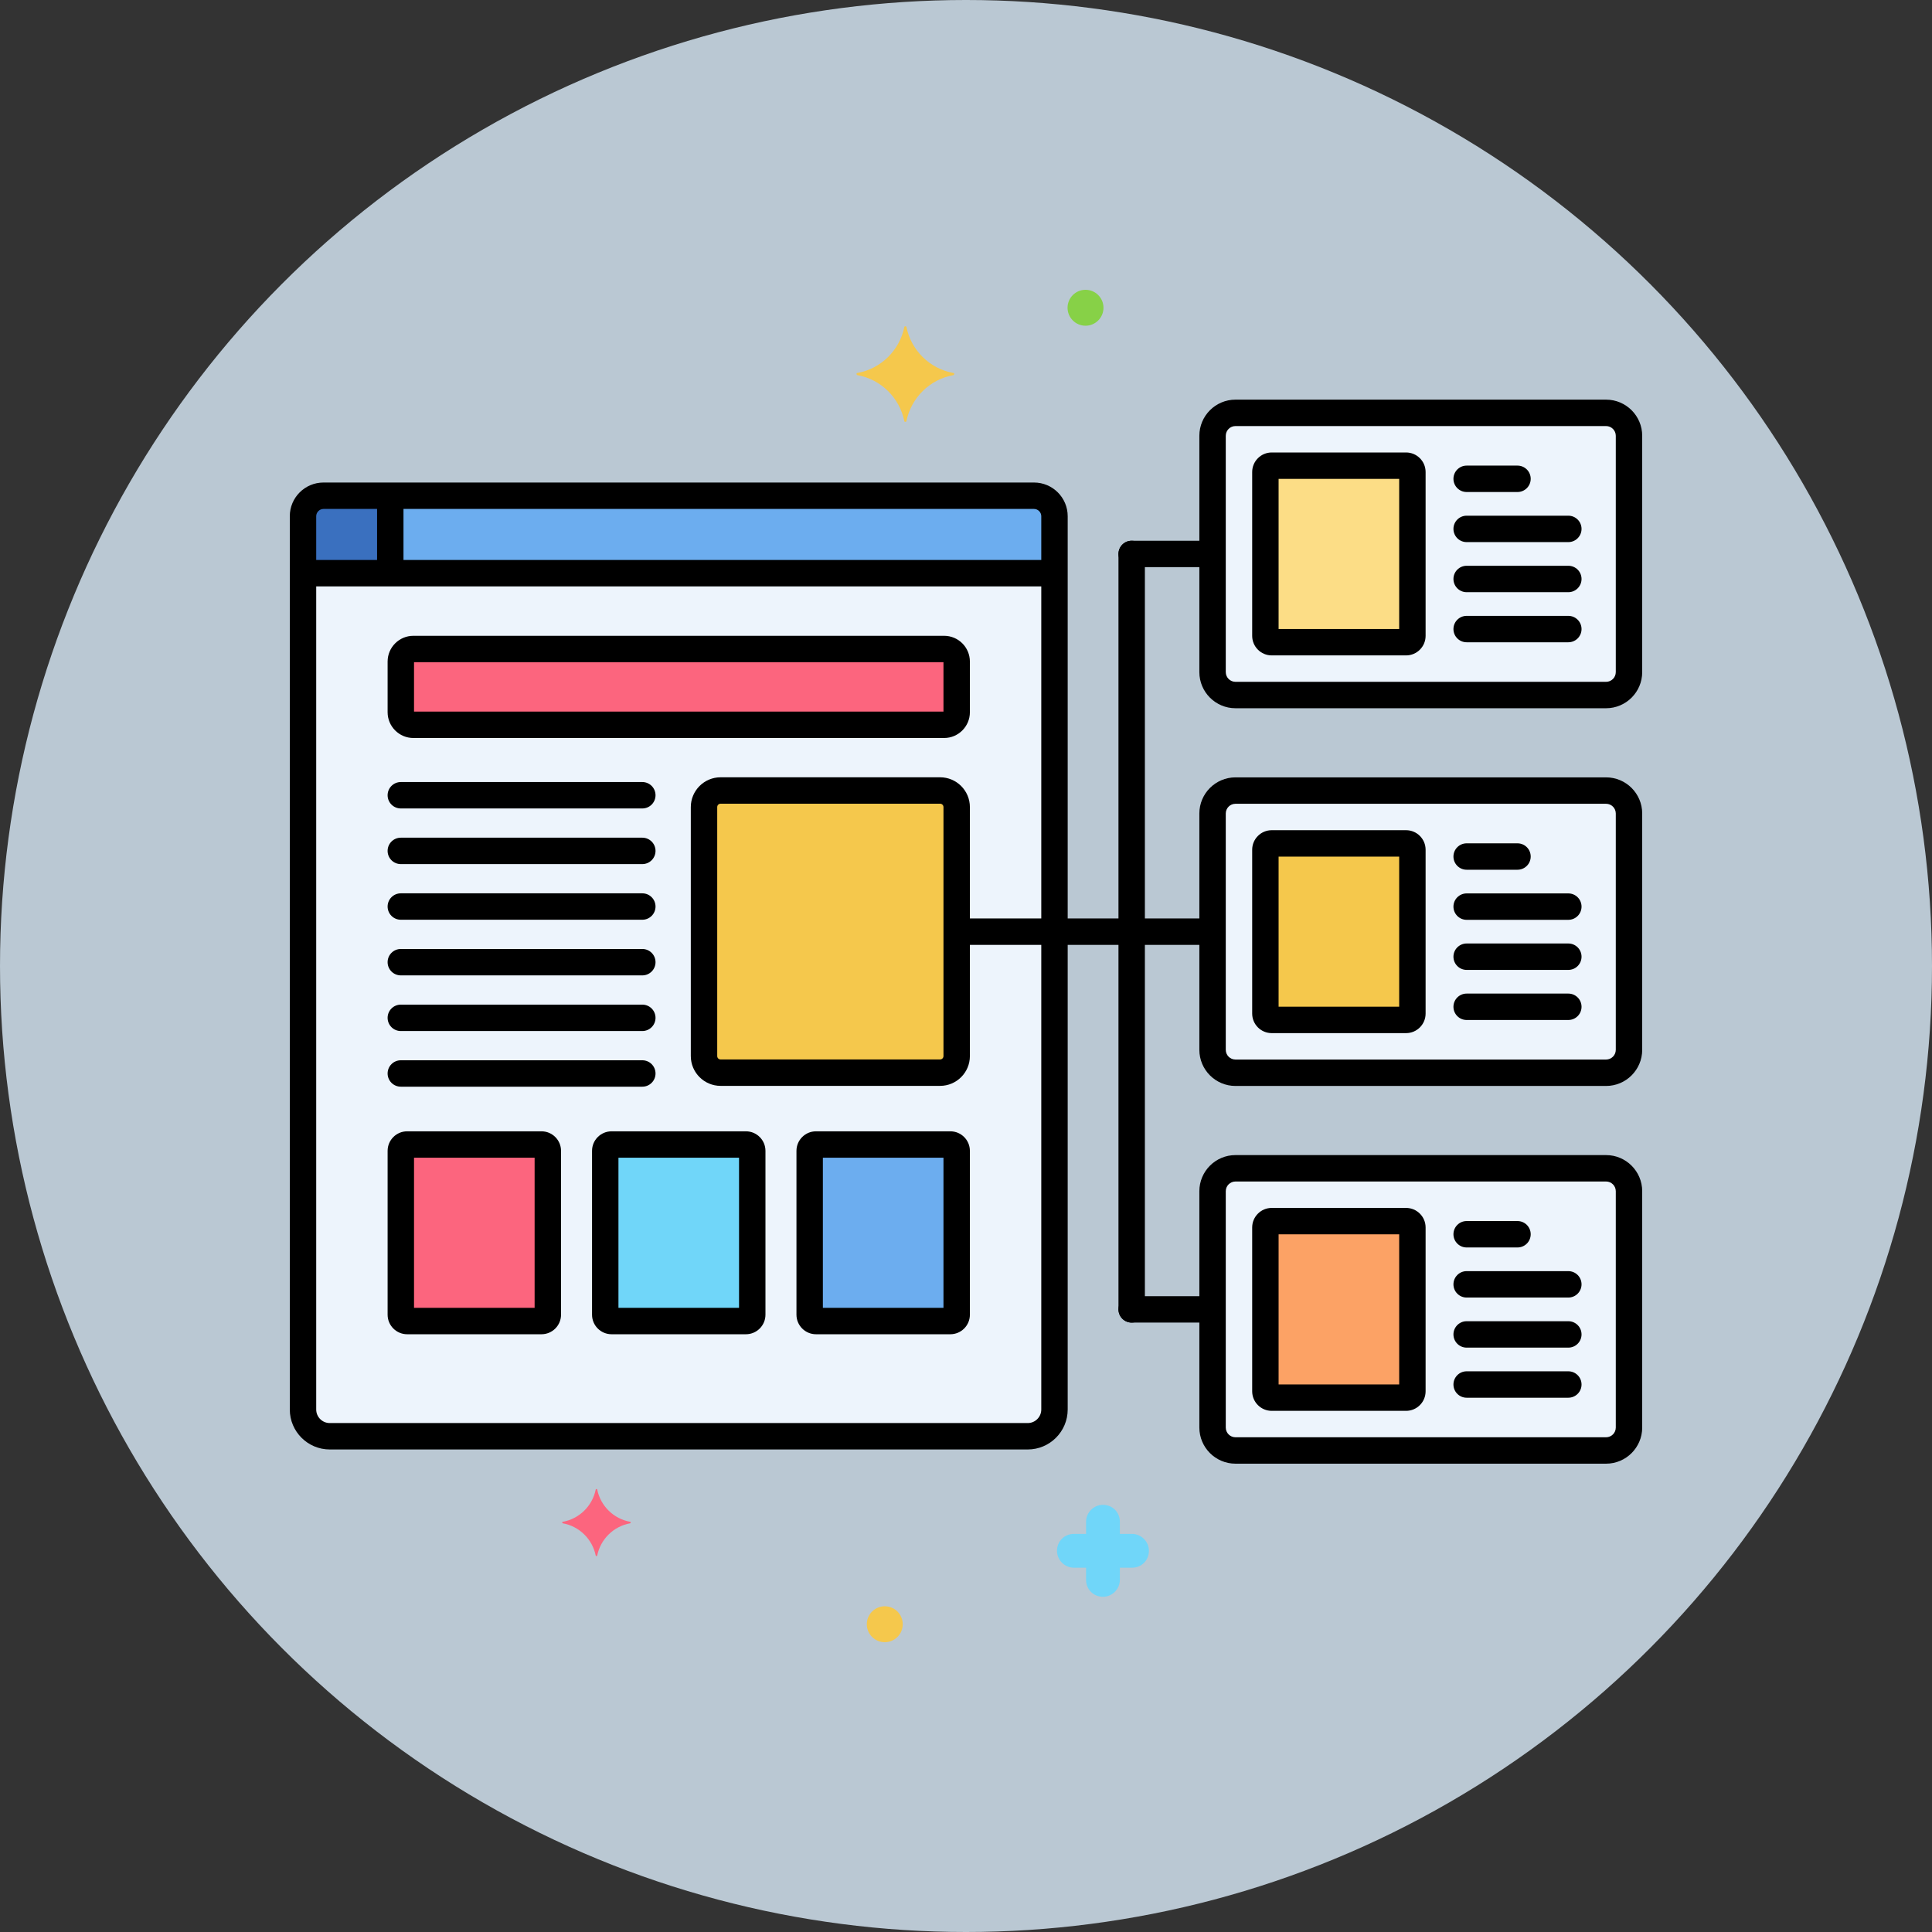 <?xml version="1.0"?>
<svg xmlns="http://www.w3.org/2000/svg" xmlns:xlink="http://www.w3.org/1999/xlink" xmlns:svgjs="http://svgjs.com/svgjs" version="1.1" width="512" height="512" x="0" y="0" viewBox="0 0 256 256" style="enable-background:new 0 0 512 512" xml:space="preserve" class=""><rect x="0" y="0" width="256" height="256" fill="#333333" stroke="none"/><circle r="128" cx="128" cy="128" fill="#bac8d3" shape="circle"/><g transform="matrix(0.7,0,0,0.7,38.4,38.4)"><g xmlns="http://www.w3.org/2000/svg" id="Layer_68"><g><g><path d="m144.75 211.955v-169.1c0-2.13-1.743-3.874-3.874-3.874h-134.502c-2.13 0-3.874 1.743-3.874 3.874v169.1c0 2.796 2.267 5.063 5.063 5.063h132.125c2.795 0 5.062-2.267 5.062-5.063z" fill="#edf4fc" data-original="#edf4fc" style="" class=""/></g><g><path d="m249.162 148.207h-70.152c-2.396 0-4.338-1.942-4.338-4.338v-44.738c0-2.396 1.942-4.338 4.338-4.338h70.153c2.396 0 4.338 1.942 4.338 4.338v44.738c-.001 2.396-1.943 4.338-4.339 4.338z" fill="#edf4fc" data-original="#edf4fc" style="" class=""/></g><g><path d="m249.162 76.707h-70.152c-2.396 0-4.338-1.942-4.338-4.338v-44.738c0-2.396 1.942-4.338 4.338-4.338h70.153c2.396 0 4.338 1.942 4.338 4.338v44.738c-.001 2.396-1.943 4.338-4.339 4.338z" fill="#edf4fc" data-original="#edf4fc" style="" class=""/></g><g><path d="m249.162 219.707h-70.152c-2.396 0-4.338-1.942-4.338-4.338v-44.738c0-2.396 1.942-4.338 4.338-4.338h70.153c2.396 0 4.338 1.942 4.338 4.338v44.738c-.001 2.396-1.943 4.338-4.339 4.338z" fill="#edf4fc" data-original="#edf4fc" style="" class=""/></g><g><path d="m211.301 104.793h-25.43c-.662 0-1.199.537-1.199 1.199v31.016c0 .662.537 1.199 1.199 1.199h25.43c.662 0 1.199-.537 1.199-1.199v-31.016c0-.662-.537-1.199-1.199-1.199z" fill="#f5c84c" data-original="#f5c84c" style=""/></g><g><path d="m211.301 33.293h-25.43c-.662 0-1.199.537-1.199 1.199v31.016c0 .662.537 1.199 1.199 1.199h25.43c.662 0 1.199-.537 1.199-1.199v-31.016c0-.662-.537-1.199-1.199-1.199z" fill="#fcdd86" data-original="#fcdd86" style=""/></g><g><path d="m211.301 176.293h-25.43c-.662 0-1.199.537-1.199 1.199v31.016c0 .662.537 1.199 1.199 1.199h25.43c.662 0 1.199-.537 1.199-1.199v-31.016c0-.662-.537-1.199-1.199-1.199z" fill="#fca265" data-original="#fca265" style=""/></g><g><path d="m123.856 82.342h-100.462c-1.314 0-2.379-1.065-2.379-2.379v-9.59c0-1.314 1.065-2.379 2.379-2.379h100.463c1.314 0 2.379 1.065 2.379 2.379v9.59c0 1.314-1.065 2.379-2.38 2.379z" fill="#fc657e" data-original="#fc657e" style=""/></g><g><path d="m123.097 148.191h-41.55c-1.733 0-3.139-1.405-3.139-3.139v-47.136c0-1.733 1.405-3.139 3.139-3.139h41.55c1.733 0 3.139 1.405 3.139 3.139v47.136c0 1.733-1.406 3.139-3.139 3.139z" fill="#f5c84c" data-original="#f5c84c" style=""/></g><g><path d="m47.644 161.793h-25.43c-.662 0-1.199.537-1.199 1.199v31.016c0 .662.537 1.199 1.199 1.199h25.43c.662 0 1.199-.537 1.199-1.199v-31.016c0-.662-.537-1.199-1.199-1.199z" fill="#fc657e" data-original="#fc657e" style=""/></g><g><path d="m125.037 161.793h-25.43c-.662 0-1.199.537-1.199 1.199v31.016c0 .662.537 1.199 1.199 1.199h25.43c.662 0 1.199-.537 1.199-1.199v-31.016c0-.662-.537-1.199-1.199-1.199z" fill="#6cadef" data-original="#6cadef" style=""/></g><g><path d="m86.34 161.793h-25.43c-.662 0-1.199.537-1.199 1.199v31.016c0 .662.537 1.199 1.199 1.199h25.43c.662 0 1.199-.537 1.199-1.199v-31.016c0-.662-.537-1.199-1.199-1.199z" fill="#70d6f9" data-original="#70d6f9" style=""/></g><g><path d="m140.877 38.982h-134.503c-2.13 0-3.874 1.743-3.874 3.874v10.784h142.25v-10.784c0-2.131-1.743-3.874-3.873-3.874z" fill="#6cadef" data-original="#6cadef" style=""/></g><g><path d="m19.02 38.982h-12.646c-2.13 0-3.874 1.743-3.874 3.874v10.784h16.52z" fill="#3a70bf" data-original="#3a70bf" style="" class=""/></g><g><g><g><path d="m64.435 233.21c-3.157-.561-5.613-3.017-6.245-6.104 0-.14-.281-.14-.281 0-.631 3.087-3.087 5.543-6.245 6.104-.14 0-.14.21 0 .281 3.157.561 5.613 3.017 6.245 6.104 0 .14.281.14.281 0 .631-3.087 3.087-5.543 6.245-6.104.14-.071.14-.281 0-.281z" fill="#fc657e" data-original="#fc657e" style=""/></g></g></g><g><g><g><path d="m125.624 15.75c-4.5-.8-8-4.3-8.9-8.7 0-.2-.4-.2-.4 0-.9 4.4-4.4 7.9-8.9 8.7-.2 0-.2.3 0 .4 4.5.8 8 4.3 8.9 8.7 0 .2.4.2.4 0 .9-4.4 4.4-7.9 8.9-8.7.2-.1.2-.4 0-.4z" fill="#f5c84c" data-original="#f5c84c" style=""/></g></g></g><g><g><g><circle cx="150.624" cy="3.4" fill="#87d147" r="3.4" data-original="#87d147" style=""/></g></g></g><g><g><g><circle cx="112.624" cy="252.6" fill="#f5c84c" r="3.4" data-original="#f5c84c" style=""/></g></g></g><g><g><g><path d="m148.426 235.5h2.3v-2.3c0-1.7 1.4-3.2 3.2-3.2s3.2 1.4 3.2 3.2v2.3h2.3c1.7 0 3.2 1.4 3.2 3.2s-1.4 3.2-3.2 3.2h-2.3v2.3c0 1.7-1.4 3.2-3.2 3.2s-3.2-1.4-3.2-3.2v-2.3h-2.3c-1.7 0-3.2-1.4-3.2-3.2s1.4-3.2 3.2-3.2z" fill="#70d6f9" data-original="#70d6f9" style=""/></g></g></g><g><path d="m139.687 219.518h-132.124c-4.17 0-7.563-3.393-7.563-7.563v-169.1c0-3.514 2.859-6.373 6.374-6.373h134.503c3.514 0 6.373 2.859 6.373 6.373v169.1c0 4.17-3.393 7.563-7.563 7.563zm-133.313-178.036c-.745 0-1.374.629-1.374 1.373v169.1c0 1.413 1.15 2.563 2.563 2.563h132.124c1.413 0 2.563-1.149 2.563-2.563v-169.1c0-.744-.629-1.373-1.373-1.373z" fill="#000000" data-original="#000000" style=""/></g><g><path d="m66.729 98.178h-45.714c-1.381 0-2.5-1.119-2.5-2.5s1.119-2.5 2.5-2.5h45.714c1.381 0 2.5 1.119 2.5 2.5s-1.119 2.5-2.5 2.5z" fill="#000000" data-original="#000000" style=""/></g><g><path d="m66.729 108.711h-45.714c-1.381 0-2.5-1.119-2.5-2.5s1.119-2.5 2.5-2.5h45.714c1.381 0 2.5 1.119 2.5 2.5s-1.119 2.5-2.5 2.5z" fill="#000000" data-original="#000000" style=""/></g><g><path d="m66.729 119.244h-45.714c-1.381 0-2.5-1.119-2.5-2.5s1.119-2.5 2.5-2.5h45.714c1.381 0 2.5 1.119 2.5 2.5s-1.119 2.5-2.5 2.5z" fill="#000000" data-original="#000000" style=""/></g><g><path d="m66.729 129.777h-45.714c-1.381 0-2.5-1.119-2.5-2.5s1.119-2.5 2.5-2.5h45.714c1.381 0 2.5 1.119 2.5 2.5s-1.119 2.5-2.5 2.5z" fill="#000000" data-original="#000000" style=""/></g><g><path d="m66.729 140.312h-45.714c-1.381 0-2.5-1.119-2.5-2.5s1.119-2.5 2.5-2.5h45.714c1.381 0 2.5 1.119 2.5 2.5s-1.119 2.5-2.5 2.5z" fill="#000000" data-original="#000000" style=""/></g><g><path d="m66.729 150.845h-45.714c-1.381 0-2.5-1.119-2.5-2.5s1.119-2.5 2.5-2.5h45.714c1.381 0 2.5 1.119 2.5 2.5s-1.119 2.5-2.5 2.5z" fill="#000000" data-original="#000000" style=""/></g><g><path d="m249.162 150.707h-70.152c-3.771 0-6.838-3.067-6.838-6.838v-44.738c0-3.771 3.067-6.838 6.838-6.838h70.152c3.771 0 6.838 3.067 6.838 6.838v44.738c0 3.771-3.067 6.838-6.838 6.838zm-70.152-53.414c-1.014 0-1.838.824-1.838 1.838v44.738c0 1.014.824 1.838 1.838 1.838h70.152c1.014 0 1.838-.824 1.838-1.838v-44.738c0-1.014-.824-1.838-1.838-1.838z" fill="#000000" data-original="#000000" style=""/></g><g><path d="m173.639 124h-46.139c-1.381 0-2.5-1.119-2.5-2.5s1.119-2.5 2.5-2.5h46.139c1.381 0 2.5 1.119 2.5 2.5s-1.119 2.5-2.5 2.5z" fill="#000000" data-original="#000000" style=""/></g><g><path d="m232.394 109.779h-9.624c-1.381 0-2.5-1.119-2.5-2.5s1.119-2.5 2.5-2.5h9.624c1.381 0 2.5 1.119 2.5 2.5s-1.12 2.5-2.5 2.5z" fill="#000000" data-original="#000000" style=""/></g><g><path d="m242.017 119.26h-19.247c-1.381 0-2.5-1.119-2.5-2.5s1.119-2.5 2.5-2.5h19.247c1.381 0 2.5 1.119 2.5 2.5s-1.12 2.5-2.5 2.5z" fill="#000000" data-original="#000000" style=""/></g><g><path d="m242.017 128.74h-19.247c-1.381 0-2.5-1.119-2.5-2.5s1.119-2.5 2.5-2.5h19.247c1.381 0 2.5 1.119 2.5 2.5s-1.12 2.5-2.5 2.5z" fill="#000000" data-original="#000000" style=""/></g><g><path d="m242.017 138.221h-19.247c-1.381 0-2.5-1.119-2.5-2.5s1.119-2.5 2.5-2.5h19.247c1.381 0 2.5 1.119 2.5 2.5s-1.12 2.5-2.5 2.5z" fill="#000000" data-original="#000000" style=""/></g><g><path d="m249.162 79.207h-70.152c-3.771 0-6.838-3.067-6.838-6.838v-44.738c0-3.771 3.067-6.838 6.838-6.838h70.152c3.771 0 6.838 3.067 6.838 6.838v44.738c0 3.771-3.067 6.838-6.838 6.838zm-70.152-53.414c-1.014 0-1.838.824-1.838 1.838v44.738c0 1.014.824 1.838 1.838 1.838h70.152c1.014 0 1.838-.824 1.838-1.838v-44.738c0-1.014-.824-1.838-1.838-1.838z" fill="#000000" data-original="#000000" style=""/></g><g><path d="m159.361 195.5c-1.381 0-2.5-1.119-2.5-2.5v-143c0-1.381 1.119-2.5 2.5-2.5s2.5 1.119 2.5 2.5v143c0 1.381-1.119 2.5-2.5 2.5z" fill="#000000" data-original="#000000" style=""/></g><g><path d="m173.639 52.5h-14.277c-1.381 0-2.5-1.119-2.5-2.5s1.119-2.5 2.5-2.5h14.277c1.381 0 2.5 1.119 2.5 2.5s-1.119 2.5-2.5 2.5z" fill="#000000" data-original="#000000" style=""/></g><g><path d="m232.394 38.279h-9.624c-1.381 0-2.5-1.119-2.5-2.5s1.119-2.5 2.5-2.5h9.624c1.381 0 2.5 1.119 2.5 2.5s-1.12 2.5-2.5 2.5z" fill="#000000" data-original="#000000" style=""/></g><g><path d="m242.017 47.76h-19.247c-1.381 0-2.5-1.119-2.5-2.5s1.119-2.5 2.5-2.5h19.247c1.381 0 2.5 1.119 2.5 2.5s-1.12 2.5-2.5 2.5z" fill="#000000" data-original="#000000" style=""/></g><g><path d="m242.017 57.24h-19.247c-1.381 0-2.5-1.119-2.5-2.5s1.119-2.5 2.5-2.5h19.247c1.381 0 2.5 1.119 2.5 2.5s-1.12 2.5-2.5 2.5z" fill="#000000" data-original="#000000" style=""/></g><g><path d="m242.017 66.721h-19.247c-1.381 0-2.5-1.119-2.5-2.5s1.119-2.5 2.5-2.5h19.247c1.381 0 2.5 1.119 2.5 2.5s-1.12 2.5-2.5 2.5z" fill="#000000" data-original="#000000" style=""/></g><g><path d="m249.162 222.207h-70.152c-3.771 0-6.838-3.067-6.838-6.838v-44.738c0-3.771 3.067-6.838 6.838-6.838h70.152c3.771 0 6.838 3.067 6.838 6.838v44.738c0 3.771-3.067 6.838-6.838 6.838zm-70.152-53.414c-1.014 0-1.838.824-1.838 1.838v44.738c0 1.014.824 1.838 1.838 1.838h70.152c1.014 0 1.838-.824 1.838-1.838v-44.738c0-1.014-.824-1.838-1.838-1.838z" fill="#000000" data-original="#000000" style=""/></g><g><path d="m173.639 195.5h-14.277c-1.381 0-2.5-1.119-2.5-2.5s1.119-2.5 2.5-2.5h14.277c1.381 0 2.5 1.119 2.5 2.5s-1.119 2.5-2.5 2.5z" fill="#000000" data-original="#000000" style=""/></g><g><path d="m232.394 181.279h-9.624c-1.381 0-2.5-1.119-2.5-2.5s1.119-2.5 2.5-2.5h9.624c1.381 0 2.5 1.119 2.5 2.5s-1.12 2.5-2.5 2.5z" fill="#000000" data-original="#000000" style=""/></g><g><path d="m242.017 190.76h-19.247c-1.381 0-2.5-1.119-2.5-2.5s1.119-2.5 2.5-2.5h19.247c1.381 0 2.5 1.119 2.5 2.5s-1.12 2.5-2.5 2.5z" fill="#000000" data-original="#000000" style=""/></g><g><path d="m242.017 200.24h-19.247c-1.381 0-2.5-1.119-2.5-2.5s1.119-2.5 2.5-2.5h19.247c1.381 0 2.5 1.119 2.5 2.5s-1.12 2.5-2.5 2.5z" fill="#000000" data-original="#000000" style=""/></g><g><path d="m242.017 209.721h-19.247c-1.381 0-2.5-1.119-2.5-2.5s1.119-2.5 2.5-2.5h19.247c1.381 0 2.5 1.119 2.5 2.5s-1.12 2.5-2.5 2.5z" fill="#000000" data-original="#000000" style=""/></g><g><path d="m211.301 140.707h-25.43c-2.04 0-3.699-1.659-3.699-3.699v-31.016c0-2.04 1.659-3.699 3.699-3.699h25.43c2.04 0 3.699 1.659 3.699 3.699v31.016c0 2.04-1.659 3.699-3.699 3.699zm-24.129-5h22.828v-28.414h-22.828zm24.129-28.414h.01z" fill="#000000" data-original="#000000" style=""/></g><g><path d="m211.301 69.207h-25.43c-2.04 0-3.699-1.659-3.699-3.699v-31.016c0-2.04 1.659-3.699 3.699-3.699h25.43c2.04 0 3.699 1.659 3.699 3.699v31.016c0 2.04-1.659 3.699-3.699 3.699zm-24.129-5h22.828v-28.414h-22.828zm24.129-28.414h.01z" fill="#000000" data-original="#000000" style=""/></g><g><path d="m211.301 212.207h-25.43c-2.04 0-3.699-1.659-3.699-3.699v-31.016c0-2.04 1.659-3.699 3.699-3.699h25.43c2.04 0 3.699 1.659 3.699 3.699v31.016c0 2.04-1.659 3.699-3.699 3.699zm-24.129-5h22.828v-28.414h-22.828zm24.129-28.414h.01z" fill="#000000" data-original="#000000" style=""/></g><g><path d="m123.856 84.842h-100.462c-2.69 0-4.879-2.188-4.879-4.879v-9.59c0-2.69 2.188-4.879 4.879-4.879h100.463c2.69 0 4.879 2.188 4.879 4.879v9.59c0 2.69-2.189 4.879-4.88 4.879zm-100.341-5h100.221v-9.348h-100.221z" fill="#000000" data-original="#000000" style=""/></g><g><path d="m123.097 150.69h-41.551c-3.109 0-5.639-2.529-5.639-5.639v-47.135c0-3.109 2.529-5.639 5.639-5.639h41.551c3.109 0 5.639 2.529 5.639 5.639v47.136c0 3.109-2.529 5.638-5.639 5.638zm-41.551-53.413c-.352 0-.639.286-.639.639v47.136c0 .353.287.639.639.639h41.551c.352 0 .639-.286.639-.639v-47.136c0-.353-.287-.639-.639-.639z" fill="#000000" data-original="#000000" style=""/></g><g><path d="m47.644 197.707h-25.43c-2.04 0-3.699-1.659-3.699-3.699v-31.016c0-2.04 1.659-3.699 3.699-3.699h25.43c2.04 0 3.699 1.659 3.699 3.699v31.016c0 2.04-1.66 3.699-3.699 3.699zm-24.129-5h22.828v-28.414h-22.828zm24.129-28.414h.01z" fill="#000000" data-original="#000000" style=""/></g><g><path d="m125.037 197.707h-25.431c-2.04 0-3.699-1.659-3.699-3.699v-31.016c0-2.04 1.659-3.699 3.699-3.699h25.431c2.04 0 3.699 1.659 3.699 3.699v31.016c0 2.04-1.659 3.699-3.699 3.699zm-24.129-5h22.828v-28.414h-22.828zm24.129-28.414h.01z" fill="#000000" data-original="#000000" style=""/></g><g><path d="m86.34 197.707h-25.43c-2.04 0-3.699-1.659-3.699-3.699v-31.016c0-2.04 1.659-3.699 3.699-3.699h25.43c2.04 0 3.699 1.659 3.699 3.699v31.016c0 2.04-1.659 3.699-3.699 3.699zm-24.129-5h22.828v-28.414h-22.828zm24.129-28.414h.01z" fill="#000000" data-original="#000000" style=""/></g><g><path d="m143.833 56.14h-140c-1.381 0-2.5-1.119-2.5-2.5s1.119-2.5 2.5-2.5h140c1.381 0 2.5 1.119 2.5 2.5s-1.119 2.5-2.5 2.5z" fill="#000000" data-original="#000000" style=""/></g><g><path d="m19.02 54.917c-1.381 0-2.5-1.119-2.5-2.5v-12.334c0-1.381 1.119-2.5 2.5-2.5s2.5 1.119 2.5 2.5v12.334c0 1.381-1.119 2.5-2.5 2.5z" fill="#000000" data-original="#000000" style=""/></g></g></g></g></svg>
